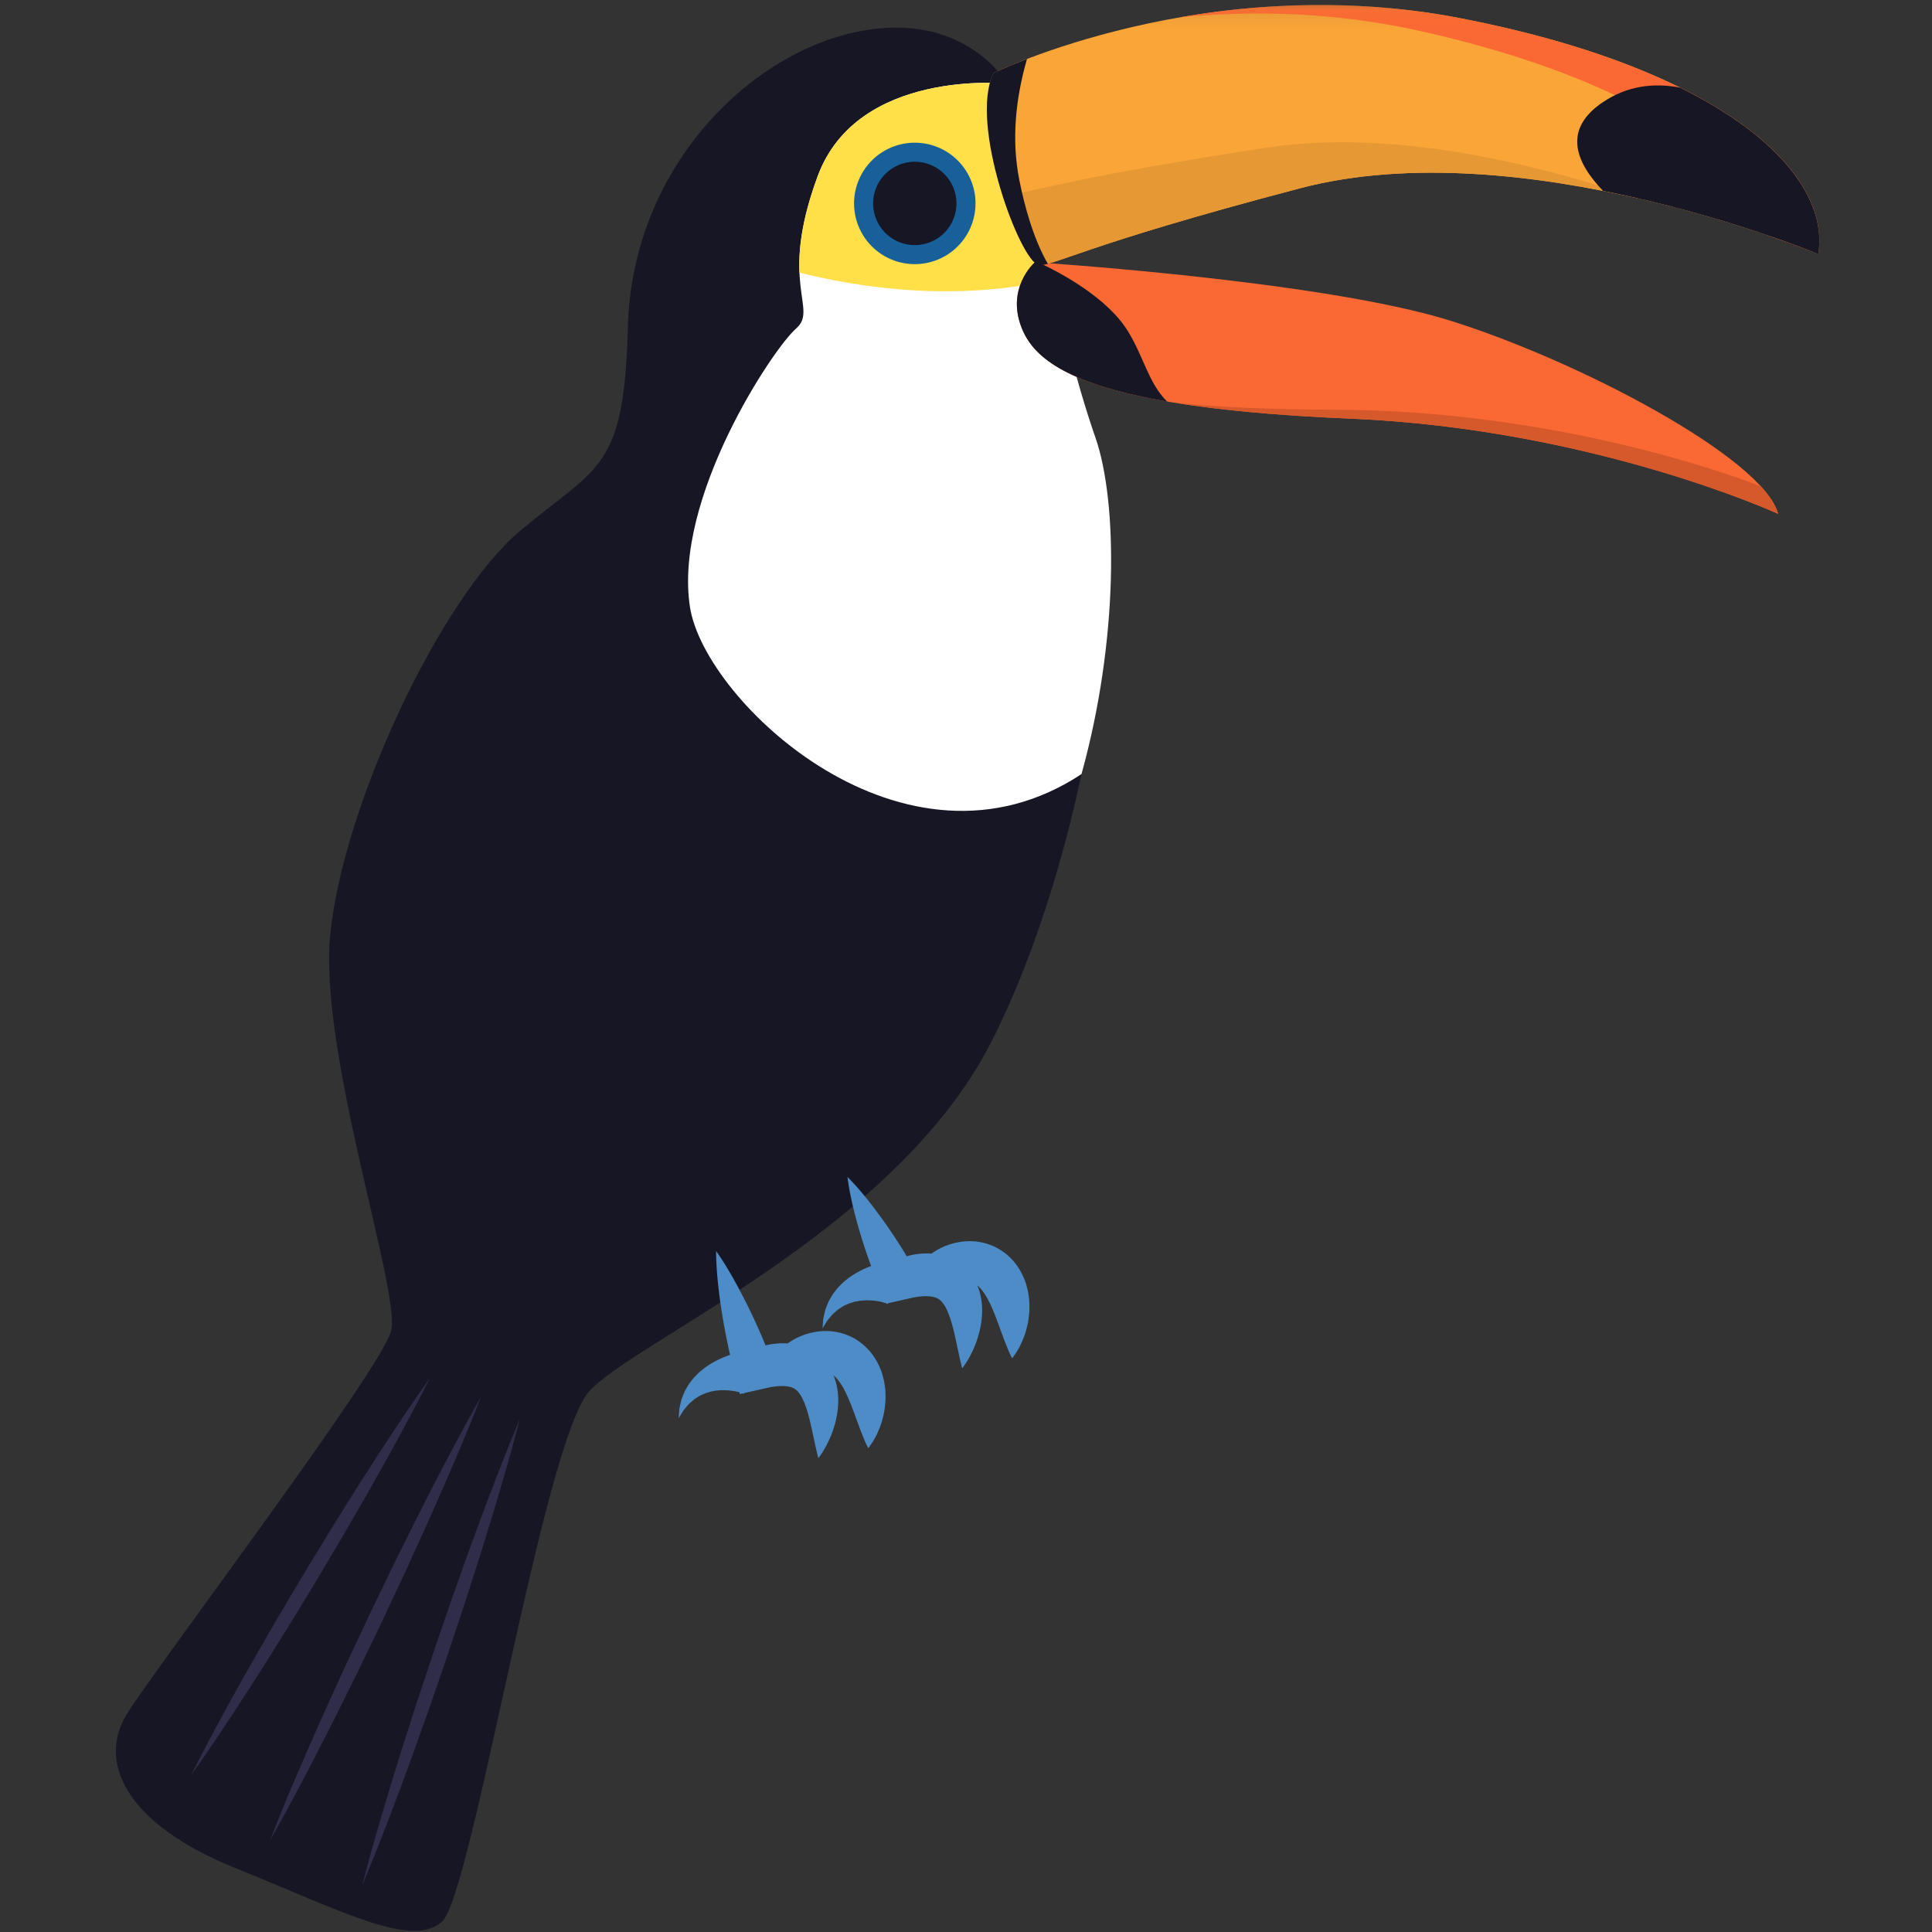 <svg width="120" height="120" viewBox="0 0 120 120" xmlns="http://www.w3.org/2000/svg" xmlns:xlink="http://www.w3.org/1999/xlink"><rect x="0" y="0" width="120" height="120" fill="#333333" stroke="none"/><defs><path id="a" d="M0 .075h51.705v16.153H0z"/><path id="c" d="M0 .075h39.71v15.471H0z"/></defs><g fill="none" fill-rule="evenodd"><path d="M62.554 5.19S59.922.552 53.148 1.993c-6.774 1.441-13.894 8.564-14.15 18.333-.235 8.903-1.8 8.547-6.69 12.644-4.89 4.098-11.005 17.005-11.798 25.11-.713 7.287 4.4 22.185 3.783 24.588-.618 2.402-14.457 20.69-16.38 23.737-1.925 3.046-.05 6.892 6.647 9.598 6.7 2.706 10.98 5.016 12.877 3.372 1.897-1.643 6.295-29.863 9.188-32.992 2.893-3.129 18.951-9.99 24.897-21.575 5.946-11.585 8.86-30.506 6.462-37.352-2.4-6.846-5.43-22.266-5.43-22.266" fill="#171624"/><path d="M55.032 80.946l-.033-.011a3.203 3.203 0 0 0-.477-.115 3.999 3.999 0 0 0-.72-.054c-.134.001-.27.016-.412.03-.132.03-.285.042-.418.091l-.21.064-.2.088c-.14.054-.26.135-.382.214-.13.072-.227.174-.334.263a1.742 1.742 0 0 0-.273.285c-.077.096-.164.181-.216.27l-.142.23-.126.206.017-.24.022-.284c.006-.112.044-.229.071-.366.03-.136.062-.287.128-.435.061-.151.116-.323.214-.477.09-.16.185-.334.312-.485.061-.078.123-.16.189-.238l.216-.218c.143-.155.31-.27.471-.402.167-.116.337-.231.508-.326.301-.171.599-.3.87-.4-.026-.072-.055-.142-.08-.214a32.987 32.987 0 0 1-1.049-3.487c-.07-.299-.135-.6-.194-.905a14.347 14.347 0 0 1-.146-.929c.224.225.438.453.642.687.204.233.402.47.594.71a32.68 32.68 0 0 1 2.102 2.973c.12.183.23.37.342.558a4.521 4.521 0 0 1 1.541-.167 4.11 4.11 0 0 1 2.594-.765c.422.028.879.132 1.32.337a3.63 3.63 0 0 1 1.172.893c.321.371.55.787.705 1.195.086.205.126.407.182.608.044.199.065.392.089.583.028.377.025.737-.02 1.063-.03.33-.107.628-.182.9-.073.273-.18.51-.269.72a3.87 3.87 0 0 1-.28.53c-.177.287-.304.441-.304.441s-.099-.18-.229-.481l-.214-.532c-.085-.2-.152-.425-.246-.657-.09-.233-.169-.483-.27-.728-.083-.252-.196-.495-.293-.736-.058-.113-.103-.236-.159-.345-.063-.102-.106-.22-.169-.313-.06-.094-.111-.196-.175-.273-.055-.089-.118-.159-.176-.231a3.962 3.962 0 0 0-.237-.237c.03.072.065.144.088.216.174.503.22.984.216 1.434a6.5 6.5 0 0 1-.054.659 7.807 7.807 0 0 1-.125.624c-.058.202-.114.4-.185.595a6.86 6.86 0 0 1-.525 1.11c-.104.18-.22.347-.346.516-.059-.202-.102-.405-.149-.598l-.125-.575-.118-.556c-.043-.183-.077-.36-.123-.535a8.225 8.225 0 0 0-.132-.505 4.69 4.69 0 0 0-.15-.467 2.906 2.906 0 0 0-.168-.412 2.016 2.016 0 0 0-.188-.333 1.6 1.6 0 0 0-.194-.229c-.065-.058-.126-.095-.182-.129a1.295 1.295 0 0 0-.436-.124 2.955 2.955 0 0 0-.704.01 3.578 3.578 0 0 0-.414.067l-.379.085-1.162.262-.003.044c.006.001-.036-.008-.046-.016a.185.185 0 0 0-.02-.012l-.032.007-.01-.026z" fill="#4D8CC7"/><path d="M42.17 87.848l.021-.283c.006-.112.045-.23.072-.366.029-.137.062-.287.128-.436.06-.15.115-.323.213-.477.09-.16.185-.333.313-.484.06-.078.122-.16.189-.238l.215-.218c.144-.155.31-.27.472-.402.166-.116.337-.232.508-.327.342-.194.682-.337.982-.442l.065-.021c-.041-.18-.085-.36-.121-.542a37.828 37.828 0 0 1-.365-1.933 32.531 32.531 0 0 1-.266-1.966 24.56 24.56 0 0 1-.084-.998 16.362 16.362 0 0 1-.035-1.014c.197.278.384.56.56.846.176.285.345.573.51.863a38.153 38.153 0 0 1 1.746 3.543c.09.203.173.41.257.615.053-.013.104-.028.158-.04a4.521 4.521 0 0 1 1.215-.085 4.108 4.108 0 0 1 2.594-.765c.422.028.878.132 1.32.338.444.203.846.527 1.171.892.322.372.55.788.706 1.196.085.205.126.407.181.607.044.2.065.393.09.584.028.377.024.736-.02 1.062-.031.33-.108.628-.182.9-.073.273-.18.51-.27.721-.088.21-.192.386-.279.53-.178.286-.304.44-.304.44s-.1-.18-.23-.481l-.214-.531c-.084-.2-.151-.425-.246-.658-.089-.233-.168-.483-.27-.728-.083-.252-.196-.494-.292-.735-.058-.114-.103-.236-.16-.345-.062-.102-.106-.221-.168-.313-.06-.095-.112-.197-.175-.273-.056-.09-.118-.16-.177-.232a4.056 4.056 0 0 0-.237-.236c.03.072.065.143.088.216.174.502.22.983.216 1.434a6.515 6.515 0 0 1-.054.658 7.826 7.826 0 0 1-.125.624 7.618 7.618 0 0 1-.185.595 6.816 6.816 0 0 1-.524 1.11c-.105.18-.22.347-.347.516-.058-.202-.101-.404-.148-.598l-.125-.575-.118-.556c-.044-.182-.077-.36-.123-.534a8.177 8.177 0 0 0-.132-.506 4.717 4.717 0 0 0-.15-.467 2.906 2.906 0 0 0-.169-.412 2.013 2.013 0 0 0-.188-.333c-.07-.092-.13-.172-.194-.229-.064-.057-.126-.094-.181-.129a1.31 1.31 0 0 0-.436-.124 2.988 2.988 0 0 0-.705.01 3.515 3.515 0 0 0-.414.067l-.379.085-1.162.262-.003.045c.007 0-.035-.008-.046-.017a.197.197 0 0 0-.019-.012l-.182.041-.03-.112a4.056 4.056 0 0 0-1.061-.127c-.134 0-.269.015-.411.03-.133.029-.286.042-.418.09l-.211.064-.2.089c-.14.054-.259.135-.381.213-.13.073-.228.174-.334.263-.112.087-.195.19-.274.285-.077.097-.164.181-.215.27l-.142.23-.127.206.017-.24" fill="#4D8CC7"/><path d="M42.86 37.734c-1.07-6.75 5.16-16.091 6.581-17.323 1.423-1.233-1.136-2.751 1.347-9.469C53.272 4.225 62.554 5.19 62.554 5.19s3.08 15.123 5.478 21.968c1.41 4.02 1.447 12.61-.858 20.922C56.2 55.31 43.79 43.594 42.86 37.734" fill="#FFF"/><path d="M49.656 16.936c-.057-1.346.11-3.23 1.132-5.994C53.272 4.225 62.554 5.19 62.554 5.19s1.184 6.022 2.657 12.21c-3.316.758-8.614 1.246-15.555-.464" fill="#FFE048"/><g transform="matrix(-1 0 0 1 113 .235)"><mask id="b" fill="#fff"><use xlink:href="#a"/></mask><path d="M51.288 4.301S38.075-2.165 22.285.898C6.495 3.961-.761 10.267.063 15.546c0 0 18.422-7.7 32.171-4.092 13.75 3.61 15.413 4.899 16.253 4.765 1.124-.18 4.362-8.767 2.801-11.918" fill="#FAA538" mask="url(#b)"/></g><g transform="matrix(-1 0 0 1 113 .235)"><mask id="d" fill="#fff"><use xlink:href="#c"/></mask><path d="M24.771 1.695C30.175.485 35.305.415 39.711.84 34.828-.01 28.775-.361 22.284.898 6.495 3.961-.76 10.267.063 15.546c0 0 1.136-.474 3.053-1.132 1.325-4.672 8.428-9.76 21.655-12.72" fill="#FA6833" mask="url(#d)"/></g><path d="M101.812 12.337c-6.294-1.45-14.241-2.433-21.046-.647-13.75 3.609-15.413 4.898-16.253 4.764-.516-.082-1.476-1.935-2.214-4.219 1.582-.333 5.379-1.382 16.314-3.056 7.755-1.188 16.597.917 23.2 3.158" fill="#E69834"/><path d="M53.058 12.365a3.771 3.771 0 1 0 7.523.54 3.771 3.771 0 0 0-7.523-.54" fill="#17609A"/><path d="M54.238 12.45a2.588 2.588 0 1 0 5.163.371 2.588 2.588 0 0 0-5.163-.372" fill="#171624"/><path d="M64.278 16.289s17.855 1.135 25.829 3.636c7.974 2.5 19.401 8.513 20.337 11.991 0 0-11.48-5.274-26.555-5.913-15.075-.638-19.214-2.863-20.361-5.467-1.147-2.604.75-4.247.75-4.247" fill="#FA6833"/><path d="M82.831 25.447c13.836.034 24.805 4.083 26.53 4.755.565.614.943 1.193 1.083 1.714 0 0-11.48-5.274-26.555-5.913-4.567-.193-8.128-.532-10.91-.984 2.62.266 5.855.418 9.852.428" fill="#D6592C"/><path d="M64.278 16.289l.233.015c1.4.656 4.259 2.187 5.538 4.256.999 1.615 1.257 3.178 2.433 4.376-6.017-1.04-8.176-2.633-8.954-4.4-1.147-2.604.75-4.247.75-4.247" fill="#171624"/><path d="M61.712 4.536s.74-.361 2.076-.873c-.706 2.456-.974 5.007-.477 7.514.288 1.46.84 3.601 1.775 5.213-.256.067-.427.088-.573.064-1.124-.18-4.362-8.767-2.801-11.918M99.53 6.365c1.526-1.038 3.176-1.236 4.814-.925 6.3 3.112 9.124 6.94 8.593 10.342 0 0-5.824-2.435-13.366-3.925-1.805-1.875-2.44-3.86-.041-5.492" fill="#171624"/><path d="M32.286 88.143s-.752 1.762-1.77 4.443c-.255.67-.532 1.396-.813 2.167-.283.771-.587 1.583-.883 2.427-.298.845-.618 1.714-.92 2.604l-.928 2.696-.899 2.705c-.3.891-.572 1.776-.848 2.628a219.032 219.032 0 0 0-1.44 4.681c-.817 2.749-1.287 4.607-1.287 4.607s.753-1.762 1.77-4.443c.513-1.34 1.094-2.908 1.697-4.595.297-.844.619-1.712.92-2.603l.927-2.696.898-2.706c.3-.89.572-1.776.848-2.628.277-.852.528-1.68.77-2.465.245-.784.466-1.529.669-2.216a130.55 130.55 0 0 0 1.289-4.606m-2.422-1.361s-.953 1.657-2.276 4.194c-.331.633-.69 1.32-1.06 2.05-.37.73-.766 1.499-1.16 2.3-.394.803-.813 1.625-1.217 2.471l-1.235 2.562-1.208 2.574c-.403.847-.775 1.692-1.15 2.503a220.102 220.102 0 0 0-1.974 4.469 128.257 128.257 0 0 0-1.816 4.411s.953-1.656 2.276-4.192a221.406 221.406 0 0 0 2.22-4.352c.394-.802.815-1.624 1.217-2.47l1.235-2.562 1.208-2.575c.4-.847.775-1.691 1.148-2.503.374-.811.72-1.603 1.052-2.352.335-.747.64-1.46.922-2.116a129.416 129.416 0 0 0 1.818-4.412m-3.178-1.167s-1.053 1.463-2.532 3.72c-.371.563-.773 1.173-1.187 1.825-.416.65-.86 1.334-1.303 2.05-.443.717-.913 1.45-1.37 2.207l-1.395 2.29-1.37 2.306c-.455.758-.88 1.517-1.305 2.246a191.932 191.932 0 0 0-2.256 4.016c-1.299 2.365-2.097 3.982-2.097 3.982s1.054-1.464 2.533-3.72a195.116 195.116 0 0 0 2.49-3.876c.443-.716.914-1.448 1.37-2.207l1.395-2.29 1.368-2.306c.454-.759.881-1.518 1.305-2.245.425-.728.821-1.44 1.2-2.113.382-.672.733-1.312 1.056-1.904a114.52 114.52 0 0 0 2.098-3.981" fill="#2F2D4A"/></g></svg>